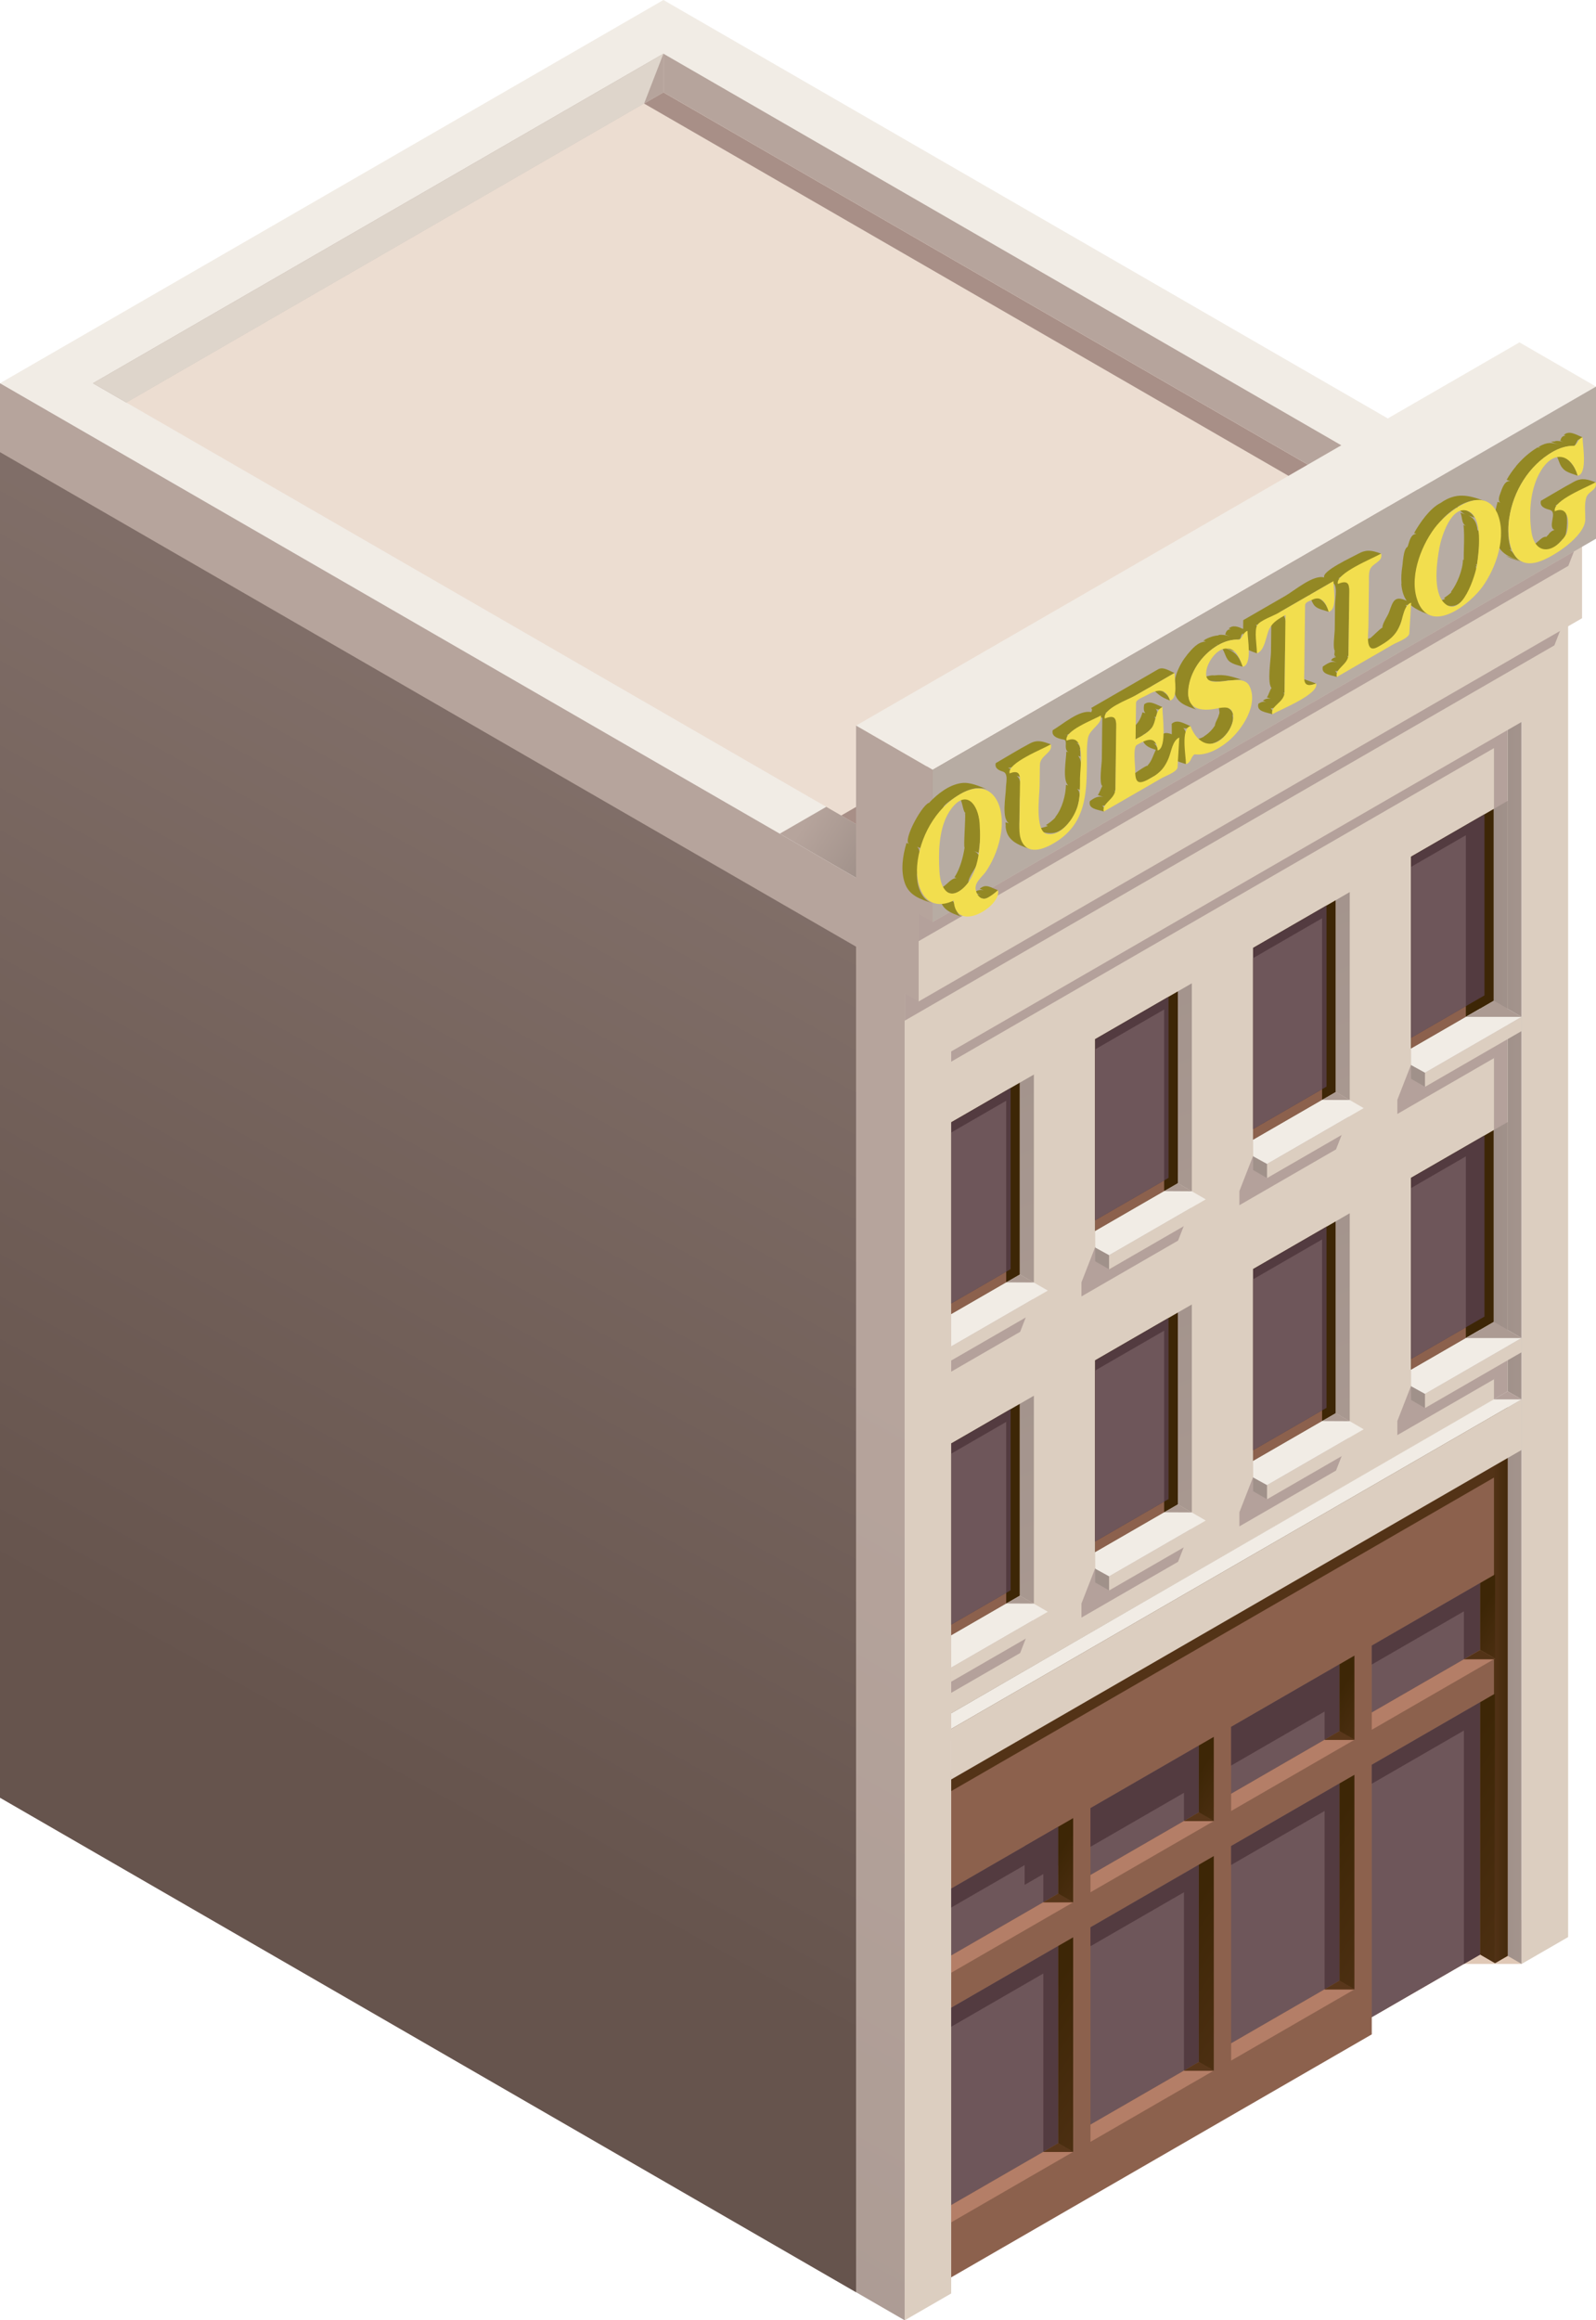 <?xml version="1.0" encoding="utf-8"?>
<!-- Generator: Adobe Illustrator 15.0.0, SVG Export Plug-In . SVG Version: 6.00 Build 0)  -->
<!DOCTYPE svg PUBLIC "-//W3C//DTD SVG 1.1//EN" "http://www.w3.org/Graphics/SVG/1.1/DTD/svg11.dtd">
<svg version="1.1" id="Layer_1" xmlns="http://www.w3.org/2000/svg" xmlns:xlink="http://www.w3.org/1999/xlink" x="0px" y="0px"
	 width="114.822px" height="166.836px" viewBox="0 0 114.822 166.836" enable-background="new 0 0 114.822 166.836"
	 xml:space="preserve">
<rect x="105.233" y="138.057" fill="#E0C8B6" width="4.239" height="3.154"/>
<polygon fill="#F1ECE5" points="61.588,63.113 109.317,35.557 47.729,0 0,27.556 "/>
<polygon fill="#B6A49C" points="9.099,28.948 6.688,27.556 47.729,3.862 102.629,35.558 100.218,36.949 47.729,6.644 "/>
<linearGradient id="SVGID_1_" gradientUnits="userSpaceOnUse" x1="-393.858" y1="-20.324" x2="-398.98" y2="-23.525" gradientTransform="matrix(-1 0 0 -1 -325.356 21.836)">
	<stop  offset="0" style="stop-color:#B6A49C"/>
	<stop  offset="1" style="stop-color:#9E8F88"/>
</linearGradient>
<polygon fill="url(#SVGID_1_)" points="103.85,38.714 61.588,63.113 56.099,59.944 98.36,35.544 "/>
<polygon fill="#DED5CB" points="9.099,28.948 6.688,27.556 47.729,3.862 47.729,6.644 "/>
<polygon fill="#ECDDD1" points="9.099,28.948 47.729,6.644 100.218,36.949 61.587,59.252 "/>
<polygon fill="#A88F87" points="99.151,36.333 100.218,36.949 61.588,59.252 60.522,58.636 "/>
<polygon fill="#A88F87" points="98.828,37.752 46.339,7.447 47.729,6.644 100.218,36.95 "/>
<polygon fill="#B6A49C" points="46.339,7.447 47.729,3.862 47.729,6.644 "/>
<linearGradient id="SVGID_2_" gradientUnits="userSpaceOnUse" x1="-441.21" y1="-72.335" x2="-432.821" y2="-72.335" gradientTransform="matrix(-1 0 0 -1 -325.356 21.836)">
	<stop  offset="0" style="stop-color:#B6A49C"/>
	<stop  offset="1" style="stop-color:#9E8F88"/>
</linearGradient>
<polygon fill="url(#SVGID_2_)" points="108.469,47.709 108.469,140.631 109.473,141.211 109.473,47.131 "/>
<polygon fill="#DCCEC0" points="67.429,125.71 108.469,102.016 108.469,46.551 67.429,70.246 "/>
<polygon fill="#8C614D" points="67.429,164.326 98.69,146.277 98.69,145.038 106.487,140.536 107.56,141.157 108.469,140.631 
	108.469,104.24 67.429,127.934 "/>
<polygon fill="#B4A19B" points="107.482,103.656 108.469,103.086 108.469,46.551 67.429,70.246 67.429,76.916 107.482,53.791 "/>
<linearGradient id="SVGID_3_" gradientUnits="userSpaceOnUse" x1="-432.758" y1="-98.777" x2="-434.349" y2="-98.777" gradientTransform="matrix(-1 0 0 -1 -325.356 21.836)">
	<stop  offset="0" style="stop-color:#533317"/>
	<stop  offset="1" style="stop-color:#3D2606"/>
</linearGradient>
<polygon fill="url(#SVGID_3_)" points="107.56,141.156 108.469,140.631 108.469,103.725 108.477,103.706 108.477,103.85 
	108.477,100.07 68.432,123.191 68.432,128.787 107.482,106.241 107.482,121.82 107.561,121.771 "/>
<polygon fill="#DCCEC0" points="65.088,166.836 68.432,164.906 68.432,75.603 109.473,51.908 109.473,141.211 112.816,139.281 
	112.816,41.338 65.088,68.894 "/>
<polygon fill="#B4A19B" points="112.816,43.873 112.816,41.338 65.087,68.894 65.087,73.39 111.829,46.403 "/>
<polygon fill="#F1ECE5" points="65.087,65.134 112.816,37.578 113.819,38.157 66.091,65.713 "/>
<polygon fill="#DCCEC0" points="66.091,72.008 113.819,44.452 113.819,38.157 66.091,65.713 "/>
<polygon fill="#F1ECE5" points="61.588,52.173 109.317,24.617 114.822,27.796 67.094,55.352 "/>
<polygon fill="#B7ACA3" points="67.094,66.293 114.822,38.736 114.822,27.796 67.094,55.352 "/>
<polygon fill="#B4A19B" points="67.094,62.6 66.09,63.179 66.09,67.673 112.832,40.686 113.235,39.651 67.094,66.293 "/>
<linearGradient id="SVGID_4_" gradientUnits="userSpaceOnUse" x1="-365.154" y1="-62.795" x2="-286.387" y2="-199.223" gradientTransform="matrix(-1 0 0 -1 -325.356 21.836)">
	<stop  offset="0" style="stop-color:#B6A49C"/>
	<stop  offset="1" style="stop-color:#9E8F88"/>
</linearGradient>
<path fill="url(#SVGID_4_)" d="M61.588,63.113L0,27.556v101.702l65.088,37.578c0-33.529,0-59.586,0-95.407l1.003,0.579v-6.295
	l1.003,0.58V55.352l-5.506-3.178V63.113z"/>
<linearGradient id="SVGID_5_" gradientUnits="userSpaceOnUse" x1="-390.651" y1="-14.588" x2="-342.826" y2="-100.867" gradientTransform="matrix(-1 0 0 -1 -325.356 21.836)">
	<stop  offset="0" style="stop-color:#8B7973"/>
	<stop  offset="1" style="stop-color:#66544D"/>
</linearGradient>
<polygon fill="url(#SVGID_5_)" points="0,32.511 0,129.258 61.588,164.816 61.588,68.068 "/>
<polygon fill="#DCCEC0" points="68.432,127.948 109.473,104.253 109.473,100.618 68.432,124.313 "/>
<polygon fill="#F1ECE5" points="68.432,123.188 108.469,100.038 109.473,100.618 68.432,124.313 "/>
<polygon fill="#B4A19B" points="107.482,100.607 108.469,100.038 109.473,100.618 109.472,100.618 107.482,100.618 "/>
<g>
	<polygon fill="#3D2606" points="96.103,87.816 96.103,101.611 90.153,105.045 90.153,91.25 	"/>
	
		<linearGradient id="SVGID_6_" gradientUnits="userSpaceOnUse" x1="-441.302" y1="-120.46" x2="-412.44" y2="-49.023" gradientTransform="matrix(-1 0 0 -1 -325.356 21.836)">
		<stop  offset="0" style="stop-color:#B6A49C"/>
		<stop  offset="1" style="stop-color:#9E8F88"/>
	</linearGradient>
	<polygon fill="url(#SVGID_6_)" points="96.103,87.816 96.103,101.611 97.105,102.189 97.105,87.236 	"/>
	
		<linearGradient id="SVGID_7_" gradientUnits="userSpaceOnUse" x1="-407.777" y1="-177.703" x2="-439.717" y2="49.565" gradientTransform="matrix(-1 0 0 -1 -325.356 21.836)">
		<stop  offset="0" style="stop-color:#B6A49C"/>
		<stop  offset="1" style="stop-color:#9E8F88"/>
	</linearGradient>
	<polygon fill="url(#SVGID_7_)" points="95.1,102.189 96.103,101.611 97.105,102.189 	"/>
	<polygon fill="#8C614D" points="90.153,91.984 95.116,89.119 95.116,102.18 90.153,105.045 	"/>
	<polygon fill="#533B40" points="95.434,88.202 95.434,101.225 90.153,104.273 90.153,91.25 	"/>
	<polygon fill="#6E565A" points="90.153,91.984 95.116,89.119 95.116,101.409 90.153,104.273 	"/>
	<path fill="#B4A19B" d="M89.167,109.75l6.952-4.014l0.986-2.53v0.144v-1.158l-6.952,4.014l-0.986,2.529
		C89.167,113.461,89.167,105.023,89.167,109.75z"/>
	
		<linearGradient id="SVGID_8_" gradientUnits="userSpaceOnUse" x1="-496.718" y1="-145.982" x2="-408.018" y2="-79.142" gradientTransform="matrix(-1 0 0 -1 -325.356 21.836)">
		<stop  offset="0" style="stop-color:#B6A49C"/>
		<stop  offset="1" style="stop-color:#9E8F88"/>
	</linearGradient>
	<polygon fill="url(#SVGID_8_)" points="90.153,106.204 90.154,107.22 91.157,107.799 91.157,106.783 	"/>
	<polygon fill="#DCCEC0" points="91.157,107.799 98.109,103.786 98.109,102.77 91.157,106.783 	"/>
	<polygon fill="#F1ECE5" points="90.162,106.236 90.153,105.045 95.116,102.18 97.106,102.189 98.109,102.77 91.157,106.783 	"/>
</g>
<g>
	<polygon fill="#3D2606" points="84.74,94.375 84.74,108.171 78.791,111.605 78.791,97.811 	"/>
	
		<linearGradient id="SVGID_9_" gradientUnits="userSpaceOnUse" x1="-429.938" y1="-127.017" x2="-401.077" y2="-55.585" gradientTransform="matrix(-1 0 0 -1 -325.356 21.836)">
		<stop  offset="0" style="stop-color:#B6A49C"/>
		<stop  offset="1" style="stop-color:#9E8F88"/>
	</linearGradient>
	<polygon fill="url(#SVGID_9_)" points="84.739,94.375 84.74,108.171 85.743,108.75 85.743,93.796 	"/>
	
		<linearGradient id="SVGID_10_" gradientUnits="userSpaceOnUse" x1="-396.396" y1="-184.397" x2="-428.38" y2="43.183" gradientTransform="matrix(-1 0 0 -1 -325.356 21.836)">
		<stop  offset="0" style="stop-color:#B6A49C"/>
		<stop  offset="1" style="stop-color:#9E8F88"/>
	</linearGradient>
	<polygon fill="url(#SVGID_10_)" points="83.736,108.75 84.74,108.171 85.743,108.75 	"/>
	<polygon fill="#8C614D" points="78.791,98.543 83.753,95.678 83.753,108.741 78.791,111.605 	"/>
	<polygon fill="#533B40" points="84.071,94.761 84.071,107.785 78.791,110.833 78.791,97.811 	"/>
	<polygon fill="#6E565A" points="78.791,98.543 83.753,95.678 83.753,107.968 78.791,110.833 	"/>
	<path fill="#B4A19B" d="M77.804,116.309l6.951-4.014l0.987-2.529v0.144v-1.159l-6.952,4.014l-0.986,2.53
		C77.804,120.021,77.804,111.583,77.804,116.309z"/>
	
		<linearGradient id="SVGID_11_" gradientUnits="userSpaceOnUse" x1="-485.366" y1="-152.551" x2="-396.654" y2="-85.702" gradientTransform="matrix(-1 0 0 -1 -325.356 21.836)">
		<stop  offset="0" style="stop-color:#B6A49C"/>
		<stop  offset="1" style="stop-color:#9E8F88"/>
	</linearGradient>
	<polygon fill="url(#SVGID_11_)" points="78.791,112.764 78.791,113.78 79.794,114.359 79.794,113.343 	"/>
	<polygon fill="#DCCEC0" points="79.794,114.359 86.746,110.345 86.746,109.33 79.794,113.343 	"/>
	<polygon fill="#F1ECE5" points="78.798,112.796 78.791,111.605 83.753,108.741 85.743,108.75 86.746,109.33 79.794,113.343 	"/>
</g>
<g>
	<polygon fill="#3D2606" points="73.377,100.936 73.377,114.73 68.432,117.586 68.432,103.792 	"/>
	
		<linearGradient id="SVGID_12_" gradientUnits="userSpaceOnUse" x1="-418.574" y1="-133.574" x2="-389.715" y2="-62.147" gradientTransform="matrix(-1 0 0 -1 -325.356 21.836)">
		<stop  offset="0" style="stop-color:#B6A49C"/>
		<stop  offset="1" style="stop-color:#9E8F88"/>
	</linearGradient>
	<polygon fill="url(#SVGID_12_)" points="73.376,100.936 73.377,114.73 74.38,115.309 74.38,100.357 	"/>
	
		<linearGradient id="SVGID_13_" gradientUnits="userSpaceOnUse" x1="-385.049" y1="-190.823" x2="-416.989" y2="36.444" gradientTransform="matrix(-1 0 0 -1 -325.356 21.836)">
		<stop  offset="0" style="stop-color:#B6A49C"/>
		<stop  offset="1" style="stop-color:#9E8F88"/>
	</linearGradient>
	<polygon fill="url(#SVGID_13_)" points="72.373,115.309 73.377,114.73 74.38,115.309 	"/>
	<polygon fill="#8C614D" points="68.432,104.523 72.39,102.238 72.39,115.3 68.432,117.586 	"/>
	<polygon fill="#533B40" points="72.708,101.32 72.708,114.344 68.432,116.814 68.432,103.792 	"/>
	<polygon fill="#6E565A" points="68.432,104.523 72.39,102.238 72.39,114.529 68.432,116.814 	"/>
	<polygon fill="#B4A19B" points="68.432,121.72 73.393,118.857 74.38,116.326 74.38,116.468 74.38,115.309 68.432,118.744 	"/>
	<polygon fill="#DCCEC0" points="68.432,120.918 75.383,116.905 75.383,115.891 68.432,119.902 	"/>
	<polygon fill="#F1ECE5" points="68.432,117.586 72.39,115.3 74.38,115.309 75.383,115.889 68.432,119.902 	"/>
</g>
<g>
	<polygon fill="#3D2606" points="107.466,81.256 107.466,95.05 101.517,98.486 101.517,84.689 	"/>
	
		<linearGradient id="SVGID_14_" gradientUnits="userSpaceOnUse" x1="-441.206" y1="-66.317" x2="-432.821" y2="-66.317" gradientTransform="matrix(-1 0 0 -1 -325.356 21.836)">
		<stop  offset="0" style="stop-color:#B6A49C"/>
		<stop  offset="1" style="stop-color:#9E8F88"/>
	</linearGradient>
	<polygon fill="url(#SVGID_14_)" points="107.466,81.256 107.466,95.05 108.469,95.63 108.469,80.676 	"/>
	<polygon fill="#8C614D" points="101.517,85.424 105.459,83.147 105.459,96.209 101.517,98.486 	"/>
	<polygon fill="#533B40" points="106.798,81.642 106.798,94.665 101.517,97.713 101.517,84.689 	"/>
	<polygon fill="#6E565A" points="101.517,85.424 105.459,83.147 105.459,95.438 101.517,97.713 	"/>
	<path fill="#B4A19B" d="M100.53,103.189l6.952-4.014l0.985-2.529v0.142V95.63l-6.951,4.015l-0.986,2.528
		C100.53,106.9,100.53,98.463,100.53,103.189z"/>
	
		<linearGradient id="SVGID_15_" gradientUnits="userSpaceOnUse" x1="-508.037" y1="-139.389" x2="-419.387" y2="-72.586" gradientTransform="matrix(-1 0 0 -1 -325.356 21.836)">
		<stop  offset="0" style="stop-color:#B6A49C"/>
		<stop  offset="1" style="stop-color:#9E8F88"/>
	</linearGradient>
	<polygon fill="url(#SVGID_15_)" points="101.517,99.645 101.518,100.66 102.521,101.24 102.521,100.223 	"/>
	<polygon fill="#DCCEC0" points="102.521,101.24 109.473,97.227 109.473,96.209 102.521,100.223 	"/>
	<polygon fill="#F1ECE5" points="101.524,99.676 101.517,98.486 106.479,95.621 108.469,95.63 109.473,96.209 102.521,100.223 	"/>
	
		<linearGradient id="SVGID_16_" gradientUnits="userSpaceOnUse" x1="-419.177" y1="-171.461" x2="-451.212" y2="56.48" gradientTransform="matrix(-1 0 0 -1 -325.356 21.836)">
		<stop  offset="0" style="stop-color:#B6A49C"/>
		<stop  offset="1" style="stop-color:#9E8F88"/>
	</linearGradient>
	<path fill="url(#SVGID_16_)" d="M107.466,95.05c0.669,0.388,1.338,0.773,2.008,1.159h-0.001h-4.014
		C106.128,95.824,106.798,95.438,107.466,95.05z"/>
</g>
<g>
	<polygon fill="#3D2606" points="96.103,64.723 96.103,78.518 90.153,81.953 90.153,68.157 	"/>
	
		<linearGradient id="SVGID_17_" gradientUnits="userSpaceOnUse" x1="-441.302" y1="-97.37" x2="-412.438" y2="-25.93" gradientTransform="matrix(-1 0 0 -1 -325.356 21.836)">
		<stop  offset="0" style="stop-color:#B6A49C"/>
		<stop  offset="1" style="stop-color:#9E8F88"/>
	</linearGradient>
	<polygon fill="url(#SVGID_17_)" points="96.103,64.723 96.103,78.518 97.105,79.097 97.105,64.143 	"/>
	
		<linearGradient id="SVGID_18_" gradientUnits="userSpaceOnUse" x1="-407.745" y1="-154.825" x2="-439.756" y2="72.947" gradientTransform="matrix(-1 0 0 -1 -325.356 21.836)">
		<stop  offset="0" style="stop-color:#B6A49C"/>
		<stop  offset="1" style="stop-color:#9E8F88"/>
	</linearGradient>
	<polygon fill="url(#SVGID_18_)" points="95.1,79.097 96.103,78.518 97.105,79.097 	"/>
	<polygon fill="#8C614D" points="90.153,68.891 95.116,66.025 95.116,79.087 90.153,81.953 	"/>
	<polygon fill="#533B40" points="95.434,65.108 95.434,78.131 90.153,81.181 90.153,68.157 	"/>
	<polygon fill="#6E565A" points="90.153,68.891 95.116,66.025 95.116,78.314 90.153,81.181 	"/>
	<path fill="#B4A19B" d="M89.167,86.657l6.952-4.014l0.986-2.53v0.143v-1.159l-6.952,4.014l-0.986,2.53
		C89.167,90.369,89.167,81.93,89.167,86.657z"/>
	
		<linearGradient id="SVGID_19_" gradientUnits="userSpaceOnUse" x1="-496.706" y1="-122.88" x2="-408.018" y2="-56.05" gradientTransform="matrix(-1 0 0 -1 -325.356 21.836)">
		<stop  offset="0" style="stop-color:#B6A49C"/>
		<stop  offset="1" style="stop-color:#9E8F88"/>
	</linearGradient>
	<polygon fill="url(#SVGID_19_)" points="90.153,83.111 90.154,84.127 91.157,84.706 91.157,83.69 	"/>
	<polygon fill="#DCCEC0" points="91.157,84.706 98.109,80.692 98.109,79.676 91.157,83.69 	"/>
	<polygon fill="#F1ECE5" points="90.162,83.144 90.153,81.953 95.116,79.087 97.106,79.097 98.109,79.676 91.157,83.69 	"/>
</g>
<g>
	<polygon fill="#3D2606" points="84.74,71.282 84.74,85.078 78.791,88.512 78.791,74.718 	"/>
	
		<linearGradient id="SVGID_20_" gradientUnits="userSpaceOnUse" x1="-429.94" y1="-103.929" x2="-401.076" y2="-32.489" gradientTransform="matrix(-1 0 0 -1 -325.356 21.836)">
		<stop  offset="0" style="stop-color:#B6A49C"/>
		<stop  offset="1" style="stop-color:#9E8F88"/>
	</linearGradient>
	<polygon fill="url(#SVGID_20_)" points="84.739,71.282 84.74,85.078 85.743,85.657 85.743,70.703 	"/>
	
		<linearGradient id="SVGID_21_" gradientUnits="userSpaceOnUse" x1="-396.404" y1="-161.236" x2="-428.367" y2="66.188" gradientTransform="matrix(-1 0 0 -1 -325.356 21.836)">
		<stop  offset="0" style="stop-color:#B6A49C"/>
		<stop  offset="1" style="stop-color:#9E8F88"/>
	</linearGradient>
	<polygon fill="url(#SVGID_21_)" points="83.736,85.657 84.74,85.078 85.743,85.657 	"/>
	<polygon fill="#8C614D" points="78.791,75.451 83.753,72.585 83.753,85.646 78.791,88.512 	"/>
	<polygon fill="#533B40" points="84.071,71.668 84.071,84.691 78.791,87.741 78.791,74.718 	"/>
	<polygon fill="#6E565A" points="78.791,75.451 83.753,72.585 83.753,84.875 78.791,87.741 	"/>
	<path fill="#B4A19B" d="M77.804,93.216l6.951-4.014l0.987-2.53v0.145v-1.159l-6.952,4.014l-0.986,2.53
		C77.804,96.928,77.804,88.49,77.804,93.216z"/>
	
		<linearGradient id="SVGID_22_" gradientUnits="userSpaceOnUse" x1="-485.321" y1="-129.424" x2="-396.658" y2="-62.612" gradientTransform="matrix(-1 0 0 -1 -325.356 21.836)">
		<stop  offset="0" style="stop-color:#B6A49C"/>
		<stop  offset="1" style="stop-color:#9E8F88"/>
	</linearGradient>
	<polygon fill="url(#SVGID_22_)" points="78.791,89.67 78.791,90.688 79.794,91.266 79.794,90.25 	"/>
	<polygon fill="#DCCEC0" points="79.794,91.266 86.746,87.252 86.746,86.236 79.794,90.25 	"/>
	<polygon fill="#F1ECE5" points="78.798,89.704 78.791,88.512 83.753,85.646 85.743,85.657 86.746,86.236 79.794,90.25 	"/>
</g>
<g>
	<polygon fill="#3D2606" points="73.377,77.842 73.377,91.639 68.432,94.493 68.432,80.698 	"/>
	
		<linearGradient id="SVGID_23_" gradientUnits="userSpaceOnUse" x1="-418.575" y1="-110.488" x2="-389.713" y2="-39.051" gradientTransform="matrix(-1 0 0 -1 -325.356 21.836)">
		<stop  offset="0" style="stop-color:#B6A49C"/>
		<stop  offset="1" style="stop-color:#9E8F88"/>
	</linearGradient>
	<polygon fill="url(#SVGID_23_)" points="73.376,77.842 73.377,91.639 74.38,92.217 74.38,77.264 	"/>
	
		<linearGradient id="SVGID_24_" gradientUnits="userSpaceOnUse" x1="-385.039" y1="-167.798" x2="-417.002" y2="59.625" gradientTransform="matrix(-1 0 0 -1 -325.356 21.836)">
		<stop  offset="0" style="stop-color:#B6A49C"/>
		<stop  offset="1" style="stop-color:#9E8F88"/>
	</linearGradient>
	<polygon fill="url(#SVGID_24_)" points="72.373,92.217 73.377,91.639 74.38,92.217 	"/>
	<polygon fill="#8C614D" points="68.432,81.431 72.39,79.146 72.39,92.208 68.432,94.493 	"/>
	<polygon fill="#533B40" points="72.708,78.228 72.708,91.252 68.432,93.721 68.432,80.698 	"/>
	<polygon fill="#6E565A" points="68.432,81.431 72.39,79.146 72.39,91.436 68.432,93.721 	"/>
	<polygon fill="#B4A19B" points="68.432,98.627 73.393,95.762 74.38,93.232 74.38,93.375 74.38,92.217 68.432,95.65 	"/>
	<polygon fill="#DCCEC0" points="68.432,97.826 75.383,93.813 75.383,92.796 68.432,96.811 	"/>
	<polygon fill="#F1ECE5" points="68.432,94.493 72.39,92.208 74.38,92.217 75.383,92.796 68.432,96.811 	"/>
</g>
<g>
	<polygon fill="#3D2606" points="107.466,58.163 107.466,71.958 101.517,75.393 101.517,61.597 	"/>
	
		<linearGradient id="SVGID_25_" gradientUnits="userSpaceOnUse" x1="-441.206" y1="-43.224" x2="-432.821" y2="-43.224" gradientTransform="matrix(-1 0 0 -1 -325.356 21.836)">
		<stop  offset="0" style="stop-color:#B6A49C"/>
		<stop  offset="1" style="stop-color:#9E8F88"/>
	</linearGradient>
	<polygon fill="url(#SVGID_25_)" points="107.466,58.163 107.466,71.958 108.469,72.537 108.469,57.583 	"/>
	<polygon fill="#8C614D" points="101.517,62.331 105.459,60.055 105.459,73.117 101.517,75.393 	"/>
	<polygon fill="#533B40" points="106.798,58.549 106.798,71.572 101.517,74.62 101.517,61.597 	"/>
	<polygon fill="#6E565A" points="101.517,62.331 105.459,60.055 105.459,72.345 101.517,74.62 	"/>
	<path fill="#B4A19B" d="M100.53,80.097l6.952-4.014l0.985-2.53v0.142v-1.158l-6.951,4.014l-0.986,2.53
		C100.53,83.808,100.53,75.37,100.53,80.097z"/>
	
		<linearGradient id="SVGID_26_" gradientUnits="userSpaceOnUse" x1="-508.041" y1="-116.298" x2="-419.387" y2="-49.492" gradientTransform="matrix(-1 0 0 -1 -325.356 21.836)">
		<stop  offset="0" style="stop-color:#B6A49C"/>
		<stop  offset="1" style="stop-color:#9E8F88"/>
	</linearGradient>
	<polygon fill="url(#SVGID_26_)" points="101.517,76.551 101.518,77.567 102.521,78.146 102.521,77.13 	"/>
	<polygon fill="#DCCEC0" points="102.521,78.146 109.473,74.133 109.473,73.117 102.521,77.13 	"/>
	<polygon fill="#F1ECE5" points="101.524,76.584 101.517,75.393 106.479,72.528 108.469,72.537 109.473,73.117 102.521,77.13 	"/>
	
		<linearGradient id="SVGID_27_" gradientUnits="userSpaceOnUse" x1="-419.172" y1="-148.4" x2="-451.218" y2="79.618" gradientTransform="matrix(-1 0 0 -1 -325.356 21.836)">
		<stop  offset="0" style="stop-color:#B6A49C"/>
		<stop  offset="1" style="stop-color:#9E8F88"/>
	</linearGradient>
	<path fill="url(#SVGID_27_)" d="M107.466,71.958c0.669,0.387,1.338,0.772,2.008,1.159h-0.001h-4.014
		C106.128,72.73,106.798,72.345,107.466,71.958z"/>
</g>
<polygon fill="#6E565A" points="106.487,113.822 106.487,118.634 98.69,123.134 98.69,118.324 "/>
<polygon fill="#533B40" points="106.487,113.822 106.487,118.634 98.69,123.134 98.69,123.134 105.318,119.307 105.318,115.859 
	98.69,119.686 98.69,118.324 "/>
<polygon fill="#B47E67" points="98.69,123.134 106.487,118.634 107.56,119.254 98.69,124.375 "/>
<polygon fill="#533317" points="105.318,119.307 106.487,118.633 107.56,119.254 107.467,119.307 "/>
<linearGradient id="SVGID_28_" gradientUnits="userSpaceOnUse" x1="-435.638" y1="-96.28" x2="-432.003" y2="-93.828" gradientTransform="matrix(-1 0 0 -1 -325.356 21.836)">
	<stop  offset="0" style="stop-color:#533317"/>
	<stop  offset="1" style="stop-color:#3D2606"/>
</linearGradient>
<polygon fill="url(#SVGID_28_)" points="106.487,113.822 106.487,118.634 107.56,119.254 107.561,113.202 "/>
<polygon fill="#6E565A" points="106.487,122.391 106.487,140.536 98.69,145.038 98.69,126.893 "/>
<polygon fill="#533B40" points="106.487,122.393 106.487,140.536 98.69,145.038 98.69,145.038 105.318,141.21 105.318,124.43 
	98.69,128.255 98.69,126.893 "/>
<linearGradient id="SVGID_29_" gradientUnits="userSpaceOnUse" x1="-441.019" y1="-115.145" x2="-428.765" y2="-106.879" gradientTransform="matrix(-1 0 0 -1 -325.356 21.836)">
	<stop  offset="0" style="stop-color:#533317"/>
	<stop  offset="1" style="stop-color:#3D2606"/>
</linearGradient>
<polygon fill="url(#SVGID_29_)" points="106.487,122.393 106.487,140.536 107.56,141.157 107.561,121.771 "/>
<polygon fill="#6E565A" points="96.369,119.664 96.369,124.475 88.572,128.977 88.572,124.165 "/>
<polygon fill="#533B40" points="96.369,119.665 96.369,119.783 96.369,124.475 88.572,128.977 88.572,128.975 95.295,125.094 
	95.295,123.064 88.572,126.948 88.572,125.527 88.572,124.166 88.572,124.165 96.369,119.664 "/>
<polygon fill="#B47E67" points="88.572,128.977 96.368,124.475 97.442,125.095 88.572,130.216 "/>
<polygon fill="#533317" points="95.294,125.095 96.368,124.475 97.442,125.095 "/>
<polygon fill="#59371B" points="95.294,125.095 96.368,124.475 97.442,125.095 "/>
<linearGradient id="SVGID_30_" gradientUnits="userSpaceOnUse" x1="-425.609" y1="-102.18" x2="-421.797" y2="-99.609" gradientTransform="matrix(-1 0 0 -1 -325.356 21.836)">
	<stop  offset="0" style="stop-color:#533317"/>
	<stop  offset="1" style="stop-color:#3D2606"/>
</linearGradient>
<polygon fill="url(#SVGID_30_)" points="96.368,119.665 96.368,124.475 97.442,125.095 97.442,119.043 "/>
<polygon fill="#6E565A" points="96.369,128.232 96.369,142.42 88.572,146.92 88.572,132.734 "/>
<polygon fill="#533B40" points="96.369,128.232 96.369,142.42 88.572,146.922 88.572,146.92 95.295,143.04 95.295,130.214 
	88.572,134.096 88.572,132.734 "/>
<polygon fill="#B47E67" points="88.572,146.92 96.368,142.42 97.442,143.041 88.572,148.162 "/>
<polygon fill="#533317" points="95.294,143.041 96.368,142.42 97.442,143.041 "/>
<polygon fill="#59371B" points="95.294,143.041 96.368,142.42 97.442,143.041 "/>
<linearGradient id="SVGID_31_" gradientUnits="userSpaceOnUse" x1="-429.069" y1="-117.772" x2="-419.843" y2="-111.55" gradientTransform="matrix(-1 0 0 -1 -325.356 21.836)">
	<stop  offset="0" style="stop-color:#533317"/>
	<stop  offset="1" style="stop-color:#3D2606"/>
</linearGradient>
<polygon fill="url(#SVGID_31_)" points="96.368,128.232 96.368,142.42 97.442,143.041 97.442,127.613 "/>
<polygon fill="#6E565A" points="86.251,125.506 86.251,130.316 78.454,134.818 78.454,130.007 "/>
<polygon fill="#533B40" points="86.251,125.506 86.251,128.288 86.251,130.316 78.454,134.818 78.454,134.818 85.178,130.936 
	85.178,128.908 78.454,132.789 78.454,131.37 78.454,130.007 78.454,130.007 "/>
<polygon fill="#B47E67" points="78.454,134.818 86.25,130.316 87.324,130.938 78.454,136.059 "/>
<polygon fill="#533317" points="85.177,130.938 86.25,130.316 87.324,130.938 "/>
<polygon fill="#59371B" points="85.177,130.938 86.25,130.316 87.324,130.938 "/>
<linearGradient id="SVGID_32_" gradientUnits="userSpaceOnUse" x1="-415.492" y1="-108.023" x2="-411.68" y2="-105.452" gradientTransform="matrix(-1 0 0 -1 -325.356 21.836)">
	<stop  offset="0" style="stop-color:#533317"/>
	<stop  offset="1" style="stop-color:#3D2606"/>
</linearGradient>
<polygon fill="url(#SVGID_32_)" points="86.25,125.506 86.25,130.316 87.324,130.938 87.325,124.885 "/>
<polygon fill="#6E565A" points="86.251,134.076 86.251,148.264 78.454,152.764 78.454,138.577 "/>
<polygon fill="#533B40" points="86.251,134.077 86.251,148.264 78.454,152.764 78.454,152.764 85.178,148.881 85.178,136.059 
	78.454,139.938 78.454,138.577 "/>
<polygon fill="#B47E67" points="78.454,152.764 86.25,148.264 87.324,148.882 78.454,154.003 "/>
<polygon fill="#59371B" points="85.177,148.882 86.25,148.264 87.324,148.882 "/>
<polygon fill="#59371B" points="85.177,148.882 86.25,148.264 87.324,148.882 "/>
<linearGradient id="SVGID_33_" gradientUnits="userSpaceOnUse" x1="-418.95" y1="-123.615" x2="-409.726" y2="-117.393" gradientTransform="matrix(-1 0 0 -1 -325.356 21.836)">
	<stop  offset="0" style="stop-color:#533317"/>
	<stop  offset="1" style="stop-color:#3D2606"/>
</linearGradient>
<polygon fill="url(#SVGID_33_)" points="86.25,134.077 86.25,148.264 87.324,148.882 87.325,133.455 "/>
<polygon fill="#6E565A" points="76.133,131.348 76.133,136.16 68.432,140.605 68.432,135.795 "/>
<polygon fill="#533B40" points="76.133,131.348 76.133,134.129 73.717,135.525 73.717,132.744 "/>
<polygon fill="#533B40" points="76.133,131.348 76.133,136.16 68.432,140.605 68.432,140.605 75.06,136.779 75.06,133.33 
	68.432,137.157 68.432,135.795 "/>
<polygon fill="#B47E67" points="68.432,140.605 76.133,136.16 77.206,136.781 68.432,141.846 "/>
<polygon fill="#533317" points="75.059,136.781 76.133,136.16 77.206,136.781 "/>
<polygon fill="#59371B" points="75.059,136.781 76.133,136.16 77.206,136.781 "/>
<linearGradient id="SVGID_34_" gradientUnits="userSpaceOnUse" x1="-405.372" y1="-113.865" x2="-401.561" y2="-111.294" gradientTransform="matrix(-1 0 0 -1 -325.356 21.836)">
	<stop  offset="0" style="stop-color:#533317"/>
	<stop  offset="1" style="stop-color:#3D2606"/>
</linearGradient>
<polygon fill="url(#SVGID_34_)" points="76.133,131.348 76.133,136.16 77.206,136.781 77.207,130.727 "/>
<polygon fill="#6E565A" points="76.133,139.917 76.133,154.105 68.432,158.551 68.432,144.365 "/>
<polygon fill="#533B40" points="76.133,139.918 76.133,154.105 68.432,158.552 68.432,158.551 75.06,154.725 75.06,141.9 
	68.432,145.727 68.432,144.365 "/>
<polygon fill="#B47E67" points="68.432,158.551 76.133,154.105 77.206,154.725 68.432,159.792 "/>
<polygon fill="#59371B" points="75.059,154.725 76.133,154.105 77.206,154.725 "/>
<polygon fill="#59371B" points="75.059,154.725 76.133,154.105 77.206,154.725 "/>
<linearGradient id="SVGID_35_" gradientUnits="userSpaceOnUse" x1="-408.833" y1="-129.457" x2="-399.609" y2="-123.235" gradientTransform="matrix(-1 0 0 -1 -325.356 21.836)">
	<stop  offset="0" style="stop-color:#533317"/>
	<stop  offset="1" style="stop-color:#3D2606"/>
</linearGradient>
<polygon fill="url(#SVGID_35_)" points="76.133,139.918 76.133,154.105 77.206,154.725 77.207,139.297 "/>
<g>
	<g>
		<g enable-background="new    ">
			<g>
				<path fill="#938824" d="M112.26,38.955c0.036-0.039,0.048-0.052,0.061-0.065C112.296,38.917,112.26,38.955,112.26,38.955z"/>
				<path fill="#938824" d="M112.32,38.89C112.34,38.869,112.343,38.866,112.32,38.89L112.32,38.89z"/>
				<path fill="#938824" d="M112.707,36.958c0-0.025-0.009-0.046-0.013-0.069c0.004,0.001,0.009,0.003,0.014,0.005
					c-0.018-0.314-0.448-0.448-0.805-0.542c0.965-0.557,1.932-1.114,2.897-1.673c-0.584-0.211-0.978-0.354-1.549-0.047
					c-0.81,0.434-1.596,0.918-2.392,1.377c-0.11,0.421,0.303,0.562,0.624,0.647c0.617,0.163-0.182,1.202,0.357,1.46
					c-0.132,0.014-0.263,0.093-0.42,0.284c0.005,0.001,0.009,0.003,0.014,0.005c-0.055,0.054-0.113,0.114-0.182,0.187l0.052,0.019
					c-0.461-0.151-0.837,0.827-1.431,0.611c0.417,0.152,0.869,0.393,1.32,0.393c-0.001,0-0.001,0-0.002,0
					c0.51-0.056,0.915-0.489,1.236-0.849c-0.005-0.002-0.011-0.004-0.016-0.006l0,0c0.334,0.083,0.412-1.68,0.25-1.811
					c0.015,0.005,0.029,0.01,0.044,0.015c0,0,0-0.001,0-0.001c0,0,0.001,0,0.001,0C112.709,36.96,112.707,36.958,112.707,36.958
					C112.707,36.932,112.707,36.958,112.707,36.958z"/>
				<path fill="#938824" d="M110.883,39.583C110.883,39.583,111.094,39.661,110.883,39.583L110.883,39.583z"/>
				<path fill="#938824" d="M109.576,40.432c-0.408-0.146-0.814-0.321-1.227-0.469C108.71,40.188,109.179,40.291,109.576,40.432z"/>
				<path fill="#938824" d="M108.566,39.501c0.057,0.015,0.116,0.03,0.157,0.045c-0.109-0.278-0.188-0.724-0.204-1.019
					c0.001,0,0.002,0,0.003,0.001c-0.025-0.373-0.007-0.911,0.056-1.275c0.001,0,0.003,0.001,0.004,0.001
					c0.281-1.918,1.416-3.777,3.113-4.759c-0.016-0.006-0.03-0.012-0.046-0.018c0.299,0.108,0.427,0.48,0.531,0.761
					c0.253,0.684,0.664,0.727,1.329,0.968c-0.281-0.955-0.866-1.397-1.773-1.733c0.476-0.266,0.979-0.416,1.528-0.416
					c-0.001,0-0.001,0-0.002,0c0.108-0.102,0.172-0.29,0.249-0.417c0.017,0.004,0.312-0.181,0.345-0.199
					c-0.436-0.158-0.948-0.534-1.35-0.166c0.048,0.018,0.095,0.035,0.143,0.052c-0.18-0.006-0.328,0.079-0.395,0.366
					c0.072,0.026,0.145,0.052,0.217,0.078c-0.194-0.053-0.393-0.086-0.603-0.058c0.017,0.006,0.033,0.012,0.05,0.018
					c-0.109,0.005-0.219,0.01-0.341,0.039l0.63,0.228c-0.537-0.189-0.87-0.242-1.52,0.132l0.137,0.049
					c-0.106-0.014-0.197-0.014-0.248,0.017c0,0,0,0,0.001,0c-0.573,0.346-1.084,0.811-1.514,1.324
					c0.003,0.001,0.005,0.002,0.008,0.003c-0.258,0.31-0.483,0.625-0.678,0.979l0.27,0.098c-0.42-0.079-0.603,0.544-0.713,0.839
					c0.005,0.002,0.005,0.002,0,0c-0.069,0.189-0.208,0.526-0.025,0.699c-0.072-0.019-0.143-0.037-0.185-0.052
					c-0.223,0.83-0.41,1.902-0.118,2.731c0.251,0.952,0.869,1.199,1.733,1.509C108.974,40.116,108.919,39.665,108.566,39.501
					C108.623,39.516,108.919,39.665,108.566,39.501z"/>
				<path fill="#938824" d="M106.257,40.614c0,0,0.012-0.076,0.02-0.13C106.271,40.513,106.265,40.551,106.257,40.614z"/>
				<path fill="#938824" d="M106.276,40.484C106.287,40.406,106.283,40.433,106.276,40.484L106.276,40.484z"/>
				<path fill="#938824" d="M104.178,43.525C104.356,43.589,104.178,43.525,104.178,43.525L104.178,43.525z"/>
				<path fill="#938824" d="M103.755,43.373c0.152,0.057,0.296,0.11,0.396,0.143C104.018,43.468,103.886,43.42,103.755,43.373z"/>
				<path fill="#938824" d="M106.286,37.992c-0.001-0.01-0.002-0.017-0.003-0.023C106.284,37.974,106.285,37.984,106.286,37.992z"/>
				<path fill="#938824" d="M106.283,37.969C106.281,37.952,106.281,37.956,106.283,37.969L106.283,37.969z"/>
				<path fill="#938824" d="M106.294,38.048c-0.003-0.023-0.006-0.042-0.008-0.056C106.289,38.009,106.291,38.028,106.294,38.048z"
					/>
				<path fill="#938824" d="M106.302,38.115c0,0-0.004-0.032-0.009-0.067C106.297,38.068,106.299,38.086,106.302,38.115z"/>
				<path fill="#938824" d="M106.073,37.221c0,0-0.015-0.034-0.028-0.064C106.052,37.173,106.056,37.183,106.073,37.221z"/>
				<path fill="#938824" d="M106.045,37.156C106.022,37.106,106.028,37.12,106.045,37.156L106.045,37.156z"/>
				<path fill="#938824" d="M105.778,35.653C105.76,35.646,105.76,35.646,105.778,35.653L105.778,35.653z"/>
				<path fill="#938824" d="M106.797,36.021c-1.157-0.432-2.049-0.633-3.143,0.136c-0.789,0.388-1.497,1.427-1.917,2.166
					c0,0,0.001,0,0.002,0c-0.001,0-0.001,0-0.001,0.001c0.054,0.02,0.108,0.039,0.162,0.059c-0.444,0.032-0.503,0.59-0.632,0.926
					c0.001,0,0.002,0,0.003,0.001c-0.32,0.16-0.338,1.158-0.387,1.459c-0.001,0-0.003-0.001-0.005-0.002
					c-0.058,0.403-0.08,0.8-0.049,1.206c-0.004-0.001-0.01-0.003-0.014-0.004c0.028,0.424,0.137,0.883,0.389,1.231
					c-0.903-0.412-0.991,0.049-1.271,0.816c-0.117,0.321-0.481,0.787-0.481,1.125c-0.12,0-0.724,0.652-0.879,0.748
					c-0.098-0.036-0.597,0.395-0.864,0.433c0.002,0,0.004,0.001,0.006,0.002c0.008,0-0.169-0.033-0.106-0.006
					c0.282,0.141,0.668,0.237,0.985,0.356c0,0-0.001,0-0.001,0c0.44,0.176,1.408-0.604,1.754-1.011
					c-0.002,0-0.004-0.001-0.006-0.002l0,0c0.076,0.038,0.478-0.95,0.486-0.976c0,0,0.001,0,0.001,0
					c0.1-0.27,0.642-1.104,0.202-1.246c0.132,0.105,0.253,0.097,0.363-0.025c0.125,0.122,0.262,0.229,0.411,0.319
					c0.344,0.212,0.728,0.36,1.106,0.496c-0.411-0.154-0.701-0.493-0.869-0.89c-0.049-0.116-0.179-0.985-0.222-1.006
					c0.002,0,0.003,0.001,0.005,0.001c-0.019-0.34-0.021-0.885,0.045-1.206c0.005,0.002,0.01,0.003,0.015,0.005
					c0.147-0.99,0.548-1.984,1.13-2.784c0.345-0.473,0.607-0.914,1.053-1.312c0.227-0.202,0.468-0.386,0.725-0.546
					c0.235,0.167,0.382,0.403,0.664,0.507c-0.13-0.046-0.261-0.093-0.391-0.14c0.156,0.336,0.068,0.806,0.408,0.953
					c-0.062-0.018-0.122-0.038-0.182-0.06c0.083,0.815,0.011,1.703,0.011,2.518c-0.018-0.006-0.04-0.012-0.054-0.017
					c0,0.686-0.427,1.769-0.862,2.299c0.014,0.005,0.026,0.01,0.04,0.015c-0.087,0.122-0.419,0.355-0.553,0.437
					c0.036,0.013,0.072,0.026,0.108,0.039c-0.186,0.129-0.347,0.112-0.563,0.142c0.025,0.009,0.051,0.019,0.077,0.028
					c-0.108-0.016-0.218-0.032-0.326-0.048c0.026,0.01,0.017,0.007-0.028-0.01c0.419,0.152,1.003,0.535,1.508,0.393
					c0.615-0.173,1.049-0.991,1.261-1.536c0.158-0.386,0.419-0.879,0.253-1.304c0.027,0.008,0.057,0.016,0.076,0.023
					c0.009-0.057-0.03-0.108-0.093-0.155c0.036,0.013,0.072,0.026,0.108,0.039c0.104-0.419,0.319-2.397,0.046-2.499
					c-0.065-0.507-0.214-0.872-0.706-1.067c0.159,0.058,0.317,0.116,0.477,0.173c-0.108-0.243-0.314-0.392-0.548-0.506
					c0.034,0.01,0.067,0.025,0.101,0.033c-0.004-0.001-0.008-0.003-0.012-0.004c0.005,0.001,0.009,0.003,0.013,0.004
					c-0.266-0.095-0.519-0.208-0.789-0.292c0.354-0.236,0.796-0.42,1.22-0.479c-0.006-0.002-0.011-0.004-0.017-0.006
					C106.193,35.951,106.944,36.072,106.797,36.021C106.516,35.916,106.819,36.028,106.797,36.021z"/>
				<path fill="#938824" d="M105.858,35.682c-0.047-0.017-0.066-0.024-0.08-0.029C105.806,35.663,105.858,35.682,105.858,35.682z"/>
				<path fill="#938824" d="M100.461,45.503c0.029-0.054,0.041-0.077,0.049-0.091C100.493,45.443,100.461,45.503,100.461,45.503z"/>
				<path fill="#938824" d="M100.51,45.412C100.52,45.393,100.52,45.392,100.51,45.412L100.51,45.412z"/>
				<path fill="#938824" d="M96.966,47.516C96.978,47.483,96.973,47.496,96.966,47.516L96.966,47.516z"/>
				<path fill="#938824" d="M96.957,47.537c0,0,0.004-0.01,0.009-0.021C96.963,47.523,96.962,47.524,96.957,47.537z"/>
				<path fill="#938824" d="M96.757,47.844c0.019-0.02,0.024-0.027,0.031-0.034C96.774,47.824,96.757,47.844,96.757,47.844z"/>
				<path fill="#938824" d="M96.788,47.81C96.799,47.798,96.801,47.796,96.788,47.81L96.788,47.81z"/>
				<path fill="#938824" d="M96.178,48.291c0.016-0.011,0.021-0.015,0.027-0.019C96.193,48.28,96.178,48.291,96.178,48.291z"/>
				<path fill="#938824" d="M96.206,48.272C96.217,48.264,96.219,48.262,96.206,48.272L96.206,48.272z"/>
				<path fill="#938824" d="M97.058,42.1c0.005,0.002,0.009,0.003,0.014,0.005c-0.02-0.301-0.431-0.431-0.778-0.524
					c1.022-0.591,2.047-1.183,3.069-1.772c-0.652-0.235-1.048-0.328-1.668,0.019c-0.412,0.231-2.624,1.236-2.428,1.694
					c-0.773-0.227-2.124,0.934-2.775,1.31c-1.017,0.586-2.033,1.171-3.048,1.759c-0.001,0.113-0.005,0.521-0.007,0.635
					c-0.355-0.16-0.729-0.318-1.04-0.033c0.052,0.019,0.104,0.037,0.155,0.056c-0.187-0.009-0.339,0.077-0.403,0.383
					c0.121,0.043,0.241,0.087,0.362,0.13c-0.284-0.093-0.577-0.146-0.877-0.103c0.023,0.008,0.047,0.017,0.069,0.025
					c-0.378,0.016-0.748,0.15-1.073,0.337l0.09,0.032c-0.069-0.008-0.131-0.007-0.167,0.015c0.066,0.024,0.132,0.047,0.198,0.071
					c-0.554-0.022-1.011,0.544-1.338,0.931c0.001,0,0.003,0.001,0.004,0.001c-0.31,0.38-0.542,0.774-0.723,1.235
					c-0.155,0.397-0.254,0.847-0.203,1.276c-0.003-0.001-0.006-0.002-0.009-0.003c0.058,0.962,0.854,1.179,1.626,1.457
					c-0.323-0.118-0.587-0.776-0.622-1.092c0.001,0,0.002,0,0.002,0c0-1.454,0.896-2.837,2.147-3.56
					c-0.079-0.025-0.158-0.054-0.235-0.085c0.477,0.136,0.928,0.359,1.409,0.533c-0.284-0.251-0.743-0.355-1.117-0.475
					c0.44-0.248,0.954-0.395,1.462-0.361c-0.002-0.001-0.004-0.001-0.006-0.002c0.002,0,0.004,0,0.006,0
					c-0.05-0.016-0.1-0.034-0.148-0.054c0.369,0.13,0.173-0.285,0.427-0.399c-0.014,1.077,0.033,1.09,0.994,1.435
					c0.005-0.404,0.241-1.787-0.078-2.06c0.261,0.092,0.878-0.413,1.119-0.552c-0.01,0.845-0.02,1.691-0.029,2.536
					c-0.006,0.479-0.295,2.252,0.05,2.583c-0.081-0.024-0.218,0.517-0.347,0.657c0.093,0.034,0.184,0.067,0.276,0.1
					c-0.18-0.033-0.355-0.014-0.564,0.139l0.221,0.08c-0.173-0.024-0.345,0.005-0.544,0.146c-0.15,0.576,0.584,0.602,1.002,0.751
					c0.054-0.205-0.009-0.338-0.126-0.434c0.217,0.077,0.589-0.24,0.743-0.417c0,0-0.001,0-0.001,0c0.001-0.001,0.104-0.113,0,0l0,0
					c0.084-0.088,0.341-0.508,0.255-0.537c0.011-0.066-0.026-0.123-0.086-0.173c0.036,0.01,0.07,0.02,0.097,0.029
					c0.012-1.007,0.024-2.014,0.036-3.021c0.008-0.677,0.384-2.528-0.383-2.785c0.696-0.402,1.393-0.804,2.089-1.206
					c0.189,0.233,0.231,0.561,0.449,0.772c0.231,0.225,0.693,0.3,0.989,0.406c-0.235-0.801-0.696-1.02-1.325-1.244
					c0.512-0.295,1.023-0.59,1.534-0.886c0.476,0.135,0.249,1.104,0.244,1.569c-0.008,0.624-0.015,1.248-0.022,1.872
					c-0.004,0.272-0.171,1.363,0.033,1.538c-0.017-0.005-0.035-0.01-0.051-0.016c-0.001,0.067,0.005,0.124,0.016,0.175
					c-0.009-0.003-0.021-0.006-0.029-0.009c-0.013,0.085,0.024,0.155,0.09,0.212c-0.076-0.024-0.132-0.038-0.136-0.029
					c0.064,0.023,0.129,0.047,0.193,0.07c-0.114-0.036-0.198-0.059-0.2-0.054c0.063,0.023,0.126,0.045,0.188,0.068
					c-0.138,0.011-0.248,0.063-0.338,0.172c0.003,0.001,0.006,0.002,0.009,0.003c-0.018,0.017-0.034,0.028-0.053,0.049
					c0.147,0.052,0.295,0.105,0.441,0.159c-0.336-0.104-0.509-0.06-1.02,0.286c-0.148,0.576,0.585,0.601,1.003,0.751
					c0.054-0.205-0.008-0.338-0.124-0.434c0.26,0.091,0.519-0.237,0.707-0.399c-0.069-0.025,0.032-0.035,0.192-0.291
					c-0.001,0-0.002-0.001-0.004-0.001l0,0c0.002,0,0.003,0.001,0.005,0.001c-0.008-0.004-0.006-0.01,0.006-0.018
					c-0.006-0.002-0.005-0.002,0.001,0c0.002-0.005,0.001-0.009,0.003-0.014c0,0,0.001,0,0.001,0c0-0.058,0.01-0.115,0.031-0.171
					c0.004,0.001,0.009,0.002,0.012,0.003c0.011-0.078-0.027-0.143-0.092-0.199c0.043,0.012,0.079,0.023,0.104,0.032
					c0.011-0.9,0.021-1.801,0.032-2.702c0.004-0.382,0.251-2.068-0.025-2.309c0.018,0.006,0.039,0.012,0.053,0.017v0l0.001,0
					C97.076,42.159,97.065,42.131,97.058,42.1C97.063,42.102,97.065,42.131,97.058,42.1z"/>
				<path fill="#938824" d="M93.884,48.858c-0.316-0.116-0.485,0.101-0.81,0.117c0.125,0.045,0.25,0.09,0.375,0.135
					c-0.162-0.047-0.324-0.097-0.485-0.148c0.139,0.05,0.953,0.447,1.063,0.385c0.026-0.015,0.504-0.128,0.664-0.198
					C94.422,49.051,94.153,48.954,93.884,48.858C93.567,48.743,94.153,48.954,93.884,48.858z M93.875,49.269
					c-0.127-0.039-0.251-0.085-0.372-0.139C93.633,49.162,93.757,49.208,93.875,49.269C93.819,49.25,93.864,49.264,93.875,49.269z"
					/>
				<path fill="#938824" d="M91.881,50.729C91.945,50.683,91.91,50.708,91.881,50.729L91.881,50.729z"/>
				<path fill="#938824" d="M88.44,52.475c0.001-0.002,0.003-0.004,0.004-0.006C88.443,52.471,88.441,52.473,88.44,52.475z"/>
				<path fill="#938824" d="M88.444,52.468C88.541,52.301,88.485,52.397,88.444,52.468L88.444,52.468z"/>
				<path fill="#938824" d="M88.384,50.929c0.03,0.011,0.062,0.022,0.092,0.034c-0.007-0.004-0.016-0.005-0.022-0.009
					c0.008,0.003,0.015,0.006,0.022,0.008c-0.289-0.159-0.918-0.332-1.035-0.381c-0.118-0.04-0.072-0.022,0.139,0.053
					c-0.037-0.012-0.076-0.023-0.11-0.036c0,0,0.001,0,0.001,0c-0.001,0-0.001,0-0.002,0c0.167,0.106,0.233,0.277,0.247,0.47
					c-0.003-0.001-0.007-0.002-0.011-0.003c0.04,0.104,0.037,0.214-0.009,0.327c-0.003-0.001-0.006-0.001-0.009-0.002
					c-0.031,0.238-0.277,0.552-0.277,0.767c-0.181,0.303-0.485,0.604-0.789,0.786c0.005,0.002,0.01,0.003,0.015,0.005
					c-0.292,0.18-0.668,0.278-1.001,0.159c0.43,0.156,0.973,0.473,1.446,0.419c-0.011-0.004-0.022-0.006-0.034-0.01
					c0.603-0.151,1.024-0.477,1.369-0.995c0,0,0,0-0.001,0c0.001-0.001,0.002-0.002,0.002-0.002l-0.001,0
					c0.034-0.059,0.034-0.059,0,0l0,0c0.286-0.496,0.34-0.842,0.246-1.107c0.017,0.006,0.033,0.012,0.05,0.018
					C88.697,51.192,88.564,51.039,88.384,50.929C88.414,50.94,88.564,51.039,88.384,50.929z"/>
				<path fill="#938824" d="M88.388,48.534C88.35,48.521,88.363,48.525,88.388,48.534L88.388,48.534z"/>
				<path fill="#938824" d="M88.426,48.547c0,0-0.019-0.007-0.037-0.013C88.399,48.538,88.403,48.54,88.426,48.547z"/>
				<path fill="#938824" d="M89.424,48.909c-0.741-0.247-1.275-0.445-2.092-0.343c0.001,0,0.003,0.001,0.005,0.001
					c-0.002,0-0.004,0-0.005,0c-0.206-0.073-0.869,0.229-1.243,0.092c0.854,0.31,1.355,0.431,2.251,0.271
					c0.009-0.001,0.002-0.008-0.002-0.015C88.662,48.997,89.151,48.773,89.424,48.909C89.427,48.91,89.427,48.911,89.424,48.909z"/>
				<path fill="#938824" d="M89.392,47.89C89.378,47.848,89.382,47.859,89.392,47.89L89.392,47.89z"/>
				<path fill="#938824" d="M89.392,47.89c0.005,0.015,0.009,0.023,0.021,0.057C89.413,47.946,89.402,47.916,89.392,47.89z"/>
				<path fill="#938824" d="M87.802,46.47c0.264,0.254,0.314,0.642,0.511,0.938c0.221,0.333,0.747,0.413,1.1,0.538
					C89.059,46.955,88.719,46.8,87.802,46.47C88.152,46.806,88.719,46.8,87.802,46.47z"/>
				<path fill="#938824" d="M87.095,49.023C87.095,49.023,87.25,49.08,87.095,49.023L87.095,49.023z"/>
				<path fill="#938824" d="M85.106,52.333c0.272,0.098,0.308,0.012,0.545-0.125c-0.437-0.157-0.949-0.535-1.353-0.167
					c0.002,0.252,0.004,0.504,0.006,0.757c-0.976-0.378-0.699,0.495-1.054,0.96c-0.05-0.141-0.14-0.25-0.268-0.327
					c0.066,0.024,0.132,0.047,0.197,0.071c-0.167-0.401-0.587-0.524-0.964-0.642c0.206-0.117,0.432-0.279,0.589-0.459
					c-0.014,0.002-0.02-0.001-0.02-0.008c0.109,0.039,0.271-0.403,0.314-0.5c-0.001,0-0.002-0.001-0.003-0.001l0,0
					c0.002,0,0.003,0,0.004,0.001c0.05-0.116,0.043-0.269-0.051-0.362c0.051,0.016,0.098,0.031,0.153,0.051
					c0.053-0.204,0.115-0.491-0.084-0.645c0.184,0.126,0.354,0.093,0.509-0.099c-0.41-0.149-0.925-0.527-1.309-0.19
					c-0.034,0.187-0.07,0.488,0.09,0.633c-0.074-0.02-0.146-0.04-0.213-0.063c0,0,0,0,0,0c0,0-0.001,0-0.001,0
					c-0.139,0.517-0.375,0.934-0.922,1.241l0.496,0.179c-0.361-0.122-0.586-0.127-1.079,0.159c0.336,0.121,0.672,0.241,1.007,0.363
					c0.457-0.262,0.265-0.133,0.654,0.036c-0.06-0.018-0.12-0.037-0.181-0.059c0.174,0.511,0.513,0.62,0.985,0.779
					c-0.186,0.366-0.289,0.815-0.588,1.112l0.055,0.02c-0.182-0.063-1.233,0.777-1.524,0.9l0.465,0.168
					c-0.229-0.079-0.483-0.143-0.599-0.125c0.016,0.006,0.031,0.012,0.048,0.017c-0.067-0.016-0.135-0.032-0.187-0.032
					c0.191,0.068,0.901,0.456,1.091,0.393c-0.14,0.046,0.213-0.068,0.189-0.057c-0.144-0.026-0.278-0.075-0.405-0.147
					c0.478,0.322,0.863-0.124,1.288-0.336c-0.001,0-0.001,0-0.001,0l0,0c0.098,0,0.532-0.386,0.587-0.435c-0.001,0-0.001,0-0.002,0
					c0.053-0.035,0.097-0.081,0.131-0.138c0,0-0.001,0-0.001,0c0.291-0.35,0.469-0.823,0.61-1.249c0,0.727,0.432,0.725,1.011,0.935
					C85.32,54.379,85.608,52.708,85.106,52.333C85.173,52.357,85.233,52.428,85.106,52.333z M83.05,55.205
					c-0.123-0.044-0.245-0.089-0.367-0.134l0.381,0.138C83.058,55.207,83.054,55.206,83.05,55.205
					C82.927,55.16,83.054,55.206,83.05,55.205z"/>
				<path fill="#938824" d="M83.577,55.394c0.019-0.018,0.024-0.024,0.031-0.031C83.594,55.376,83.577,55.394,83.577,55.394z"/>
				<path fill="#938824" d="M83.608,55.363C83.619,55.352,83.621,55.35,83.608,55.363L83.608,55.363z"/>
				<path fill="#938824" d="M82.107,56.314C82.227,56.265,82.107,56.314,82.107,56.314L82.107,56.314z"/>
				<path fill="#938824" d="M83.009,52.101c0,0,0.01-0.018,0.018-0.033C83.021,52.077,83.019,52.082,83.009,52.101z"/>
				<path fill="#938824" d="M83.026,52.068C83.039,52.045,83.036,52.051,83.026,52.068L83.026,52.068z"/>
				<path fill="#938824" d="M84.162,50.314C84.144,50.257,84.15,50.275,84.162,50.314L84.162,50.314z"/>
				<path fill="#938824" d="M84.162,50.314c0.005,0.016,0.007,0.023,0.018,0.056C84.179,50.37,84.171,50.342,84.162,50.314z"/>
				<path fill="#938824" d="M82.791,49.415c0.503,0.479,0.689,0.705,1.389,0.956C83.966,49.695,83.374,49.626,82.791,49.415
					C83.163,49.77,83.374,49.626,82.791,49.415z"/>
				<path fill="#938824" d="M83.222,51.511C83.229,51.485,83.23,51.48,83.222,51.511L83.222,51.511z"/>
				<path fill="#938824" d="M83.204,51.583c0.011-0.043,0.015-0.057,0.019-0.072C83.215,51.541,83.204,51.583,83.204,51.583z"/>
				<path fill="#938824" d="M82.323,52.801C82.349,52.786,82.344,52.789,82.323,52.801L82.323,52.801z"/>
				<path fill="#938824" d="M82.282,52.824c0,0,0.022-0.013,0.041-0.023C82.312,52.807,82.306,52.811,82.282,52.824z"/>
				<path fill="#938824" d="M79.987,57.526C80.093,57.414,79.987,57.526,79.987,57.526L79.987,57.526z"/>
				<path fill="#938824" d="M80.312,51.871c0-0.025-0.01-0.045-0.014-0.069c0.004,0.001,0.008,0.003,0.012,0.004
					c-0.017-0.317-0.435-0.45-0.788-0.544c0.656-0.378,1.312-0.757,1.967-1.136c0.328-0.189,0.656-0.379,0.984-0.568
					c0.5-0.289,0.809,0.036,1.322,0.222c-0.245-0.219-0.626-0.325-0.967-0.427c0.559-0.322,1.116-0.645,1.674-0.967
					c-0.35-0.125-0.805-0.478-1.188-0.259c-0.526,0.305-1.054,0.609-1.58,0.915c-1.082,0.623-2.162,1.25-3.244,1.871
					c0,0.001,0,0.001-0.001,0.001c0.088,0.043,0.095,0.141,0.02,0.293c-0.847-0.201-2.079,0.898-2.771,1.295
					c-0.101,0.382,0.234,0.538,0.54,0.624c0.299,0.084,0.41,0.002,0.401,0.362c-0.006,0.21-0.031,0.493,0.205,0.603
					c-0.055-0.017-0.11-0.033-0.168-0.054c-0.006,0.535-0.297,2.057,0.137,2.444c-0.054-0.018-0.106-0.034-0.165-0.055
					c-0.009,0.739-0.281,1.731-0.758,2.312c0.005,0.002,0.01,0.004,0.015,0.005c-0.111,0.178-0.514,0.474-0.701,0.586
					c0.047,0.017,0.094,0.034,0.142,0.051c-0.102,0.073-0.675,0.206-0.821,0.226c0.036,0.013,0.073,0.026,0.109,0.04
					c-0.146,0.004-0.289-0.018-0.427-0.067c1.208,0.439,1.812,0.584,2.69-0.478c-0.003-0.001-0.006-0.002-0.01-0.003
					c0.228-0.114,0.435-0.652,0.521-0.88c-0.001,0-0.001,0-0.002,0c0.093-0.242,0.159-0.513,0.194-0.77
					c0.001,0,0.003,0.001,0.004,0.001c0.033-0.237,0.063-0.556-0.152-0.723c0.064,0.019,0.132,0.04,0.202,0.065
					c0.006-0.534,0.298-2.063-0.14-2.446c0.055,0.018,0.107,0.034,0.168,0.056c0.003-0.236-0.007-0.41-0.033-0.549
					c0.009,0.003,0.016,0.004,0.024,0.008c-0.015-0.243-0.129-0.37-0.28-0.462c0.077,0.028,0.153,0.056,0.23,0.084
					c-0.079-0.381-0.536-0.508-0.921-0.615c0.548-0.316,1.096-0.633,1.644-0.949c0.339-0.196,0.527-0.415,0.918-0.31
					c-0.005,0.375-0.009,0.75-0.014,1.125c-0.007,0.624-0.014,1.248-0.021,1.871c-0.004,0.324-0.21,1.722,0.035,1.917
					c-0.019-0.005-0.221,0.533-0.325,0.643c0.137,0.049,0.273,0.098,0.41,0.147c-0.374-0.109-0.687,0.07-0.98,0.292
					c-0.148,0.576,0.584,0.602,1.002,0.751c0.054-0.204-0.008-0.336-0.123-0.432c0.376,0.14,1.035-0.882,0.953-0.913
					c0.012-0.067-0.026-0.124-0.087-0.175c0.041,0.012,0.075,0.022,0.098,0.03c0.011-0.9,0.022-1.8,0.033-2.7
					c0.004-0.372,0.247-2.084-0.026-2.311c0.019,0.005,0.036,0.011,0.054,0.018C80.312,51.872,80.312,51.871,80.312,51.871
					C80.312,51.845,80.312,51.871,80.312,51.871z M76.75,53.145c0.002-0.032,0.007-0.066,0.003-0.095
					c0.049,0.057,0.115,0.109,0.205,0.157C76.889,53.188,76.82,53.167,76.75,53.145C76.752,53.112,76.82,53.167,76.75,53.145z
					 M76.63,52.835c-0.005-0.004-0.008-0.009-0.013-0.014c0.04,0.015,0.081,0.03,0.122,0.044
					C76.702,52.856,76.665,52.846,76.63,52.835C76.625,52.831,76.665,52.846,76.63,52.835z"/>
				<path fill="#938824" d="M77.722,54.402C77.722,54.402,77.729,53.973,77.722,54.402L77.722,54.402z"/>
				<path fill="#938824" d="M77.664,53.482C77.626,53.292,77.664,53.482,77.664,53.482L77.664,53.482z"/>
				<path fill="#938824" d="M73.361,59.798c-0.055-0.755-0.001-1.526,0.008-2.283c0.006-0.418,0.224-1.458-0.234-1.731
					c0.108,0.03,0.201,0.056,0.254,0.075c0-0.031-0.011-0.057-0.017-0.084c0.005,0.002,0.011,0.003,0.016,0.005
					c-0.007-0.093-0.063-0.168-0.147-0.23c0.034,0.013,0.068,0.03,0.103,0.042c-0.204-0.279-0.596-0.209-0.83-0.404
					c0.333,0.125,1.136-0.534,1.447-0.713c0.549-0.317,1.099-0.635,1.648-0.952c-0.557-0.2-0.952-0.361-1.504-0.072
					c-0.839,0.44-1.647,0.947-2.468,1.421c-0.093,0.36,0.211,0.516,0.501,0.602c0.435,0.127,0.233,0.813,0.229,1.228
					c-0.006,0.525-0.328,2.153,0.218,2.49c-0.099-0.025-0.186-0.047-0.246-0.069c-0.001,0.104,0.01,0.189,0.018,0.279
					c-0.004-0.001-0.008-0.002-0.012-0.004c0.063,1.036,0.865,1.332,1.715,1.639C73.51,60.851,73.659,60.159,73.361,59.798
					C73.353,59.69,73.516,59.986,73.361,59.798z M72.611,55.305c-0.002-0.003-0.003-0.008-0.005-0.012
					c0.028,0.012,0.056,0.021,0.084,0.034C72.664,55.319,72.636,55.312,72.611,55.305C72.609,55.301,72.636,55.312,72.611,55.305z"
					/>
				<path fill="#938824" d="M73.389,55.832C73.389,55.804,73.389,55.813,73.389,55.832L73.389,55.832z"/>
				<path fill="#938824" d="M73.388,55.859c0,0,0-0.014,0.001-0.027C73.388,55.84,73.388,55.843,73.388,55.859z"/>
				<path fill="#938824" d="M70.481,63.905l0.278,0.101c-0.185-0.037-0.367-0.027-0.585,0.105c0.008,0.003,0.016,0.005,0.023,0.008
					c-0.043,0.02-0.076,0.024-0.124,0.051l0.512,0.185c-0.327-0.109-0.669-0.005-0.961-0.112c0.396,0.144,0.793,0.332,1.21,0.386
					c-0.006-0.002-0.013-0.004-0.019-0.006c0.368-0.037,0.715-0.389,0.982-0.614C71.26,63.814,70.94,63.516,70.481,63.905
					C70.481,63.905,70.94,63.516,70.481,63.905z"/>
				<path fill="#938824" d="M71.081,64.534c0.021-0.012,0.024-0.014,0.035-0.02C71.098,64.523,71.081,64.534,71.081,64.534z"/>
				<path fill="#938824" d="M71.116,64.514C71.143,64.498,71.158,64.49,71.116,64.514L71.116,64.514z"/>
				<path fill="#938824" d="M70.65,64.614C70.677,64.624,70.712,64.636,70.65,64.614L70.65,64.614z"/>
				<path fill="#938824" d="M69.672,63.441C69.864,63.158,69.672,63.441,69.672,63.441L69.672,63.441z"/>
				<path fill="#938824" d="M69.207,65.929c-0.261-0.092-0.383-0.406-0.431-0.655c-0.173-0.704-0.552-0.661-1.166-0.886
					c0.001,0.017,0.005,0.029,0.006,0.045c-0.001,0-0.002,0-0.003-0.001C67.677,65.405,68.387,65.632,69.207,65.929
					C69.143,65.906,68.766,65.769,69.207,65.929z"/>
				<path fill="#938824" d="M68.317,64.225C68.317,64.225,68.498,64.283,68.317,64.225L68.317,64.225z"/>
				<path fill="#938824" d="M69.55,63.601c0.04-0.053,0.081-0.105,0.121-0.158c0-0.669,1.47-1.857,0.339-2.269
					c0.131,0.047,0.262,0.095,0.393,0.142c0.059-0.445,0.357-2.376,0.035-2.495c-0.11-1.08-0.624-1.346-1.466-1.659
					c0.101-0.05,0.685,0.247,0.8,0.288c-0.214-0.141-0.517-0.216-0.789-0.295c0.38-0.222,0.784-0.417,1.223-0.477
					c-0.004-0.001-0.008-0.003-0.013-0.004c0.291,0,0.541-0.026,0.825,0.079c-0.009-0.003-0.009-0.003,0-0.001
					c-0.605-0.227-1.24-0.546-1.904-0.438c-0.879,0.144-1.649,0.765-2.254,1.386c0.018,0.006,0.035,0.013,0.053,0.021
					c-0.439-0.132-2.037,2.763-1.498,2.959c-0.066-0.024-0.132-0.048-0.198-0.072c-0.272,0.916-0.441,1.99-0.111,2.913
					c0.329,0.918,1.198,1.153,1.929,1.406c-0.734-0.264-1.046-1.17-1.062-1.883c-0.025-0.448,0.438-1.946-0.021-2.16
					c0.353,0.104,0.247,0.168,0.339-0.153c-0.022,0.08-0.046,0.161-0.068,0.241c0.31-1.071,0.882-2.092,1.646-2.905
					c-0.001,0-0.001,0-0.002,0c0-0.209,0.898-0.768,1.061-0.87c0.354,0.343,0.311,1.179,0.557,1.278
					c-0.019-0.006-0.035-0.011-0.053-0.017c0.047,0.364-0.129,2.461-0.034,2.496c0,0,0,0.001,0,0.002
					c-0.002,0-0.003-0.001-0.004-0.001c-0.103,0.69-0.336,1.543-0.727,2.124c0.051,0.019,0.103,0.037,0.153,0.056
					c-0.547,0-0.89,0.926-1.51,0.729c0.117,0.042,0.234,0.084,0.352,0.127c-0.925-0.334,0.436,0.157,0.656,0.237
					c0.478,0.152,0.955-0.291,1.23-0.622C69.549,63.602,69.549,63.601,69.55,63.601C69.594,63.546,69.549,63.601,69.55,63.601z"/>
				<path fill="#938824" d="M70.437,58.821c0,0-0.009-0.084-0.014-0.131C70.427,58.714,70.43,58.751,70.437,58.821z"/>
				<path fill="#938824" d="M70.424,58.69C70.42,58.649,70.421,58.658,70.424,58.69L70.424,58.69z"/>
				<path fill="#938824" d="M70.01,56.386C69.785,56.307,70.01,56.386,70.01,56.386L70.01,56.386z"/>
			</g>
		</g>
	</g>
	<g>
		<g>
			<path fill="#F2DE4E" d="M71.081,64.534c0.26-0.149,0.496-0.321,0.718-0.525c0.275,1.141-3.063,3.193-3.182,0.742
				c-1.925,0.906-2.768-0.819-2.634-2.503c0.16-2.016,1.308-4.116,3.087-5.144c2.249-1.293,3.249,0.709,2.955,2.737
				c-0.142,0.983-0.512,1.944-1.059,2.775c-0.288,0.436-0.873,0.811-0.77,1.355C70.275,64.397,70.613,64.803,71.081,64.534
				C71.236,64.445,70.829,64.681,71.081,64.534z M69.672,63.441c0.81-1.189,0.901-2.864,0.803-4.253
				c-0.095-1.33-0.954-2.492-2.044-1.025c-0.805,1.085-0.908,2.674-0.867,3.972c0.019,0.606,0.029,1.477,0.505,1.938
				C68.595,64.581,69.367,63.875,69.672,63.441"/>
		</g>
		<g>
			<path fill="#F2DE4E" d="M111.695,32.494c0.471-0.271,1.018-0.46,1.567-0.438c0.245-0.125,0.258-0.493,0.593-0.617
				c0.001,0.583,0.379,2.608-0.346,2.768c-0.46-1.563-1.707-1.88-2.633-0.39c-0.771,1.243-0.902,2.96-0.706,4.376
				c0.246,1.798,1.664,1.613,2.521,0.209c0.278-0.746,0.165-2.098-0.83-1.64c-0.198-0.764,2.348-1.742,2.939-2.084
				c0.146,0.559-0.528,0.625-0.683,1.104c-0.142,0.479-0.061,1.078-0.067,1.57c-0.016,1.201-2.319,2.73-3.396,3.053
				c-1.989,0.597-2.283-1.716-2.078-3.128C108.858,35.341,109.98,33.482,111.695,32.494
				C112.018,32.307,111.224,32.765,111.695,32.494z"/>
		</g>
		<g>
			<path fill="#F2DE4E" d="M107.724,36.907c0.703,1.656-0.083,3.901-1.064,5.272c-0.861,1.205-3.615,3.447-4.611,1.172
				c-0.737-1.679,0.129-3.994,1.148-5.363C104.09,36.79,106.711,34.72,107.724,36.907C107.879,37.273,107.56,36.555,107.724,36.907z
				 M106.257,40.614c0.125-0.849,0.47-3.427-0.631-3.866c-1.219-0.488-1.938,1.895-2.07,2.633c-0.181,1.01-0.503,3.188,0.368,3.995
				C105.169,44.532,106.171,41.281,106.257,40.614"/>
		</g>
		<g>
			<path fill="#F2DE4E" d="M99.363,39.808c0.153,0.61-0.647,0.657-0.816,1.182c-0.087,0.272-0.057,0.604-0.06,0.885
				c-0.015,1.061-0.027,2.124-0.039,3.185c-0.006,0.555-0.252,1.967,0.664,1.462c0.761-0.416,1.291-0.794,1.626-1.612
				c0.184-0.446,0.26-1.412,0.786-1.574c-0.045,0.734-0.088,1.469-0.133,2.204c-0.021,0.337-0.907,0.648-1.17,0.8
				c-1.349,0.779-2.699,1.558-4.048,2.337c-0.151-0.628,0.834-0.876,0.843-1.629c0.008-0.621,0.015-1.24,0.022-1.861
				c0.01-0.768,0.02-1.537,0.027-2.304c0.009-0.661,0.104-1.288-0.813-0.895C96.046,41.226,98.764,40.153,99.363,39.808
				L99.363,39.808z"/>
		</g>
		<g>
			<path fill="#F2DE4E" d="M95.935,41.786c-0.007,0.52,0.297,2.038-0.34,2.205c-0.183-0.627-0.524-1.193-1.189-0.866
				c-0.2,0.098-0.512,0.162-0.514,0.404c-0.009,0.673-0.017,1.348-0.026,2.022c-0.01,0.861-0.021,1.722-0.029,2.583
				c-0.008,0.759-0.153,1.385,0.853,1.013c0.209,0.768-2.552,1.859-3.159,2.208c-0.151-0.622,0.876-0.833,0.885-1.59
				c0.007-0.592,0.014-1.185,0.022-1.775c0.015-1.259,0.028-2.517,0.044-3.775c-0.457,0.262-0.902,0.5-1.152,0.981
				c-0.252,0.485-0.323,1.6-0.902,1.777c0.005-0.474-0.211-1.63,0.023-2.023c0.202-0.336,1.156-0.667,1.487-0.859
				C93.27,43.324,94.602,42.555,95.935,41.786L95.935,41.786z"/>
		</g>
		<g>
			<path fill="#F2DE4E" d="M87.636,46.385c0.457-0.264,0.983-0.433,1.519-0.391c0.244-0.118,0.251-0.509,0.594-0.637
				c0.001,0.563,0.365,2.43-0.338,2.589c-0.17-0.477-0.438-1.274-1.051-1.308c-0.743-0.117-1.423,0.877-1.551,1.488
				c-0.396,1.891,2.468,0.022,3.068,1.18c0.701,1.344-0.536,3.189-1.53,4.005c-0.645,0.528-1.534,1.034-2.402,0.927
				c-0.293,0.178-0.214,0.565-0.621,0.706c-0.005-0.579-0.39-2.572,0.326-2.734c0.464,1.248,1.546,1.787,2.539,0.625
				c0.339-0.394,0.697-1.131,0.464-1.661c-0.205-0.472-0.884-0.265-1.251-0.204c-1.283,0.215-2.143-0.141-1.878-1.659
				C85.736,48.103,86.587,46.992,87.636,46.385C87.954,46.201,87.314,46.57,87.636,46.385z"/>
		</g>
		<g>
			<path fill="#F2DE4E" d="M84.503,48.386c-0.006,0.49,0.275,1.822-0.323,1.984c-0.311-0.977-0.994-0.775-1.688-0.377
				c-0.202,0.118-0.761,0.294-0.763,0.546c-0.01,0.875-0.022,1.748-0.031,2.624c0.402-0.234,0.868-0.441,1.154-0.821
				c0.354-0.466,0.231-1.269,0.776-1.503c-0.007,0.62,0.347,2.924-0.337,3.125c-0.104-1.122-0.813-0.799-1.509-0.398
				c-0.285,0.164-0.108,1.491-0.112,1.822c-0.014,1.09,0.359,0.999,1.243,0.487c0.591-0.342,0.9-0.734,1.159-1.354
				c0.199-0.477,0.274-1.267,0.771-1.494c-0.041,0.713-0.083,1.427-0.125,2.14c-0.02,0.328-0.879,0.63-1.135,0.777
				c-1.393,0.804-2.785,1.606-4.176,2.41c-0.156-0.623,0.833-0.881,0.842-1.627c0.008-0.621,0.015-1.242,0.022-1.862
				c0.012-0.769,0.021-1.538,0.027-2.306c0.009-0.663,0.099-1.27-0.813-0.895c-0.192-0.704,1.72-1.378,2.188-1.65
				C82.621,49.475,83.56,48.931,84.503,48.386L84.503,48.386z"/>
		</g>
		<g>
			<path fill="#F2DE4E" d="M79.201,51.447c0.126,0.617-0.799,0.952-0.926,1.61c-0.121,0.671-0.073,1.401-0.081,2.081
				c-0.023,2.029-0.165,3.967-2.012,5.256c-0.635,0.443-1.946,1.169-2.56,0.302c-0.371-0.524-0.279-1.26-0.271-1.873
				c0.01-0.769,0.019-1.534,0.028-2.302c0.007-0.597,0.103-1.248-0.742-0.911c-0.2-0.744,2.384-1.752,2.966-2.089
				c0.158,0.623-0.782,0.782-0.79,1.483c-0.007,0.506-0.014,1.016-0.02,1.523c-0.008,0.652-0.365,3.254,0.532,3.436
				c1.047,0.214,1.982-1.209,2.214-2.036c0.182-0.643,0.154-1.319,0.161-1.979c0.011-0.82,0.456-3.304-0.964-2.695
				C76.524,52.548,78.679,51.749,79.201,51.447L79.201,51.447z"/>
		</g>
	</g>
</g>
</svg>
